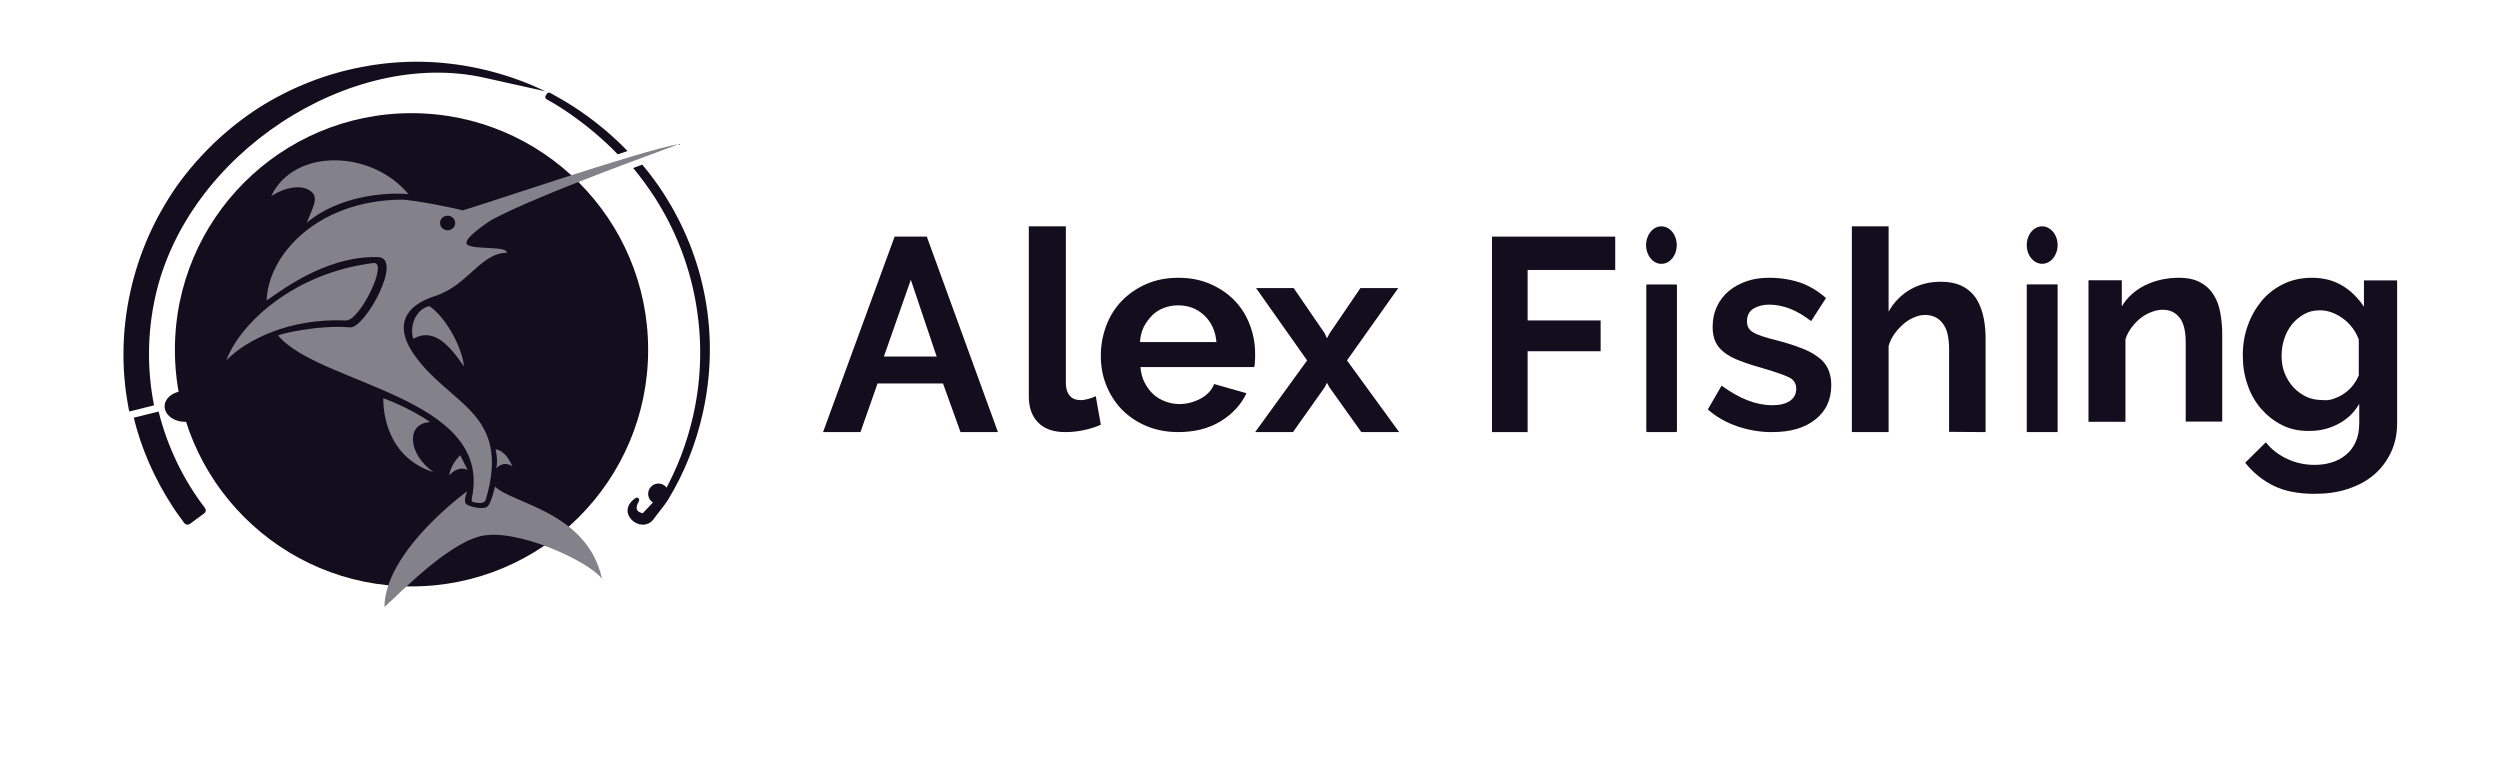 <svg width="243" height="74" viewBox="0 0 243 74" fill="none" xmlns="http://www.w3.org/2000/svg">
<path d="M40 57C52.703 57 63 46.703 63 34C63 21.297 52.703 11 40 11C27.297 11 17 21.297 17 34C17 46.703 27.297 57 40 57Z" fill="#120E1E"/>
<path d="M15.416 40L13 40.599C13.738 43.618 14.991 46.459 16.692 49.101C17.072 49.7 17.497 50.277 17.922 50.855C18.057 51.01 18.28 51.054 18.459 50.921L19.847 49.9C20.026 49.767 20.048 49.545 19.914 49.367C17.811 46.615 16.267 43.418 15.416 40Z" fill="#120E1E"/>
<path d="M53 8.873C50.989 7.893 48.844 7.159 46.61 6.669C42.856 5.845 39.036 5.778 35.282 6.491C31.663 7.159 28.244 8.517 25.116 10.498C22.033 12.502 19.374 15.041 17.229 18.024C15.04 21.141 13.498 24.615 12.671 28.355C11.845 32.096 11.777 35.903 12.492 39.644C12.515 39.755 12.537 39.866 12.559 40L14.973 39.399C14.302 36.014 14.302 32.452 15.084 28.89C18.145 14.907 34.12 4.643 47.102 7.559" fill="#120E1E"/>
<path d="M61 14.682C59.649 13.275 58.135 12.005 56.504 10.87C55.526 10.189 54.524 9.599 53.475 9.032C53.359 8.964 53.219 9.009 53.149 9.123L53.033 9.304C52.963 9.418 53.01 9.577 53.126 9.645C53.941 10.098 54.71 10.575 55.479 11.12C57.133 12.277 58.67 13.57 60.045 15L61 14.682Z" fill="#120E1E"/>
<path d="M68.531 28.888C67.868 25.325 66.519 21.96 64.551 18.881C63.91 17.869 63.18 16.902 62.428 16L61.544 16.33C62.274 17.21 62.959 18.155 63.6 19.123C65.568 22.18 66.917 25.545 67.581 29.13C68.266 32.824 68.222 36.563 67.404 40.28C66.784 43.073 65.767 45.712 64.374 48.153C64.352 48.175 64.242 48.021 64.219 48.043L62.473 49.89C61.677 49.714 61.831 49.209 62.097 48.725C62.229 48.505 61.964 48.263 61.765 48.417C59.709 49.824 62.318 52.002 63.512 50.484C63.888 49.956 64.618 49.099 64.949 48.549C66.541 45.932 67.669 43.073 68.332 40.06C69.15 36.321 69.217 32.582 68.531 28.888Z" fill="#120E1E"/>
<path d="M26.369 19.049C28.587 14.356 36.136 14.556 39.699 18.872C37.705 18.671 33 18.96 29.819 21.652C30.289 20.406 31.006 19.294 30.312 18.671C29.617 18.026 28.139 17.959 26.369 19.049ZM47.383 49.235C47.002 49.591 45.344 49.235 45.232 48.879C45.098 48.523 45.411 47.744 45.411 47.744C42.409 50.013 37.413 54.662 37.369 59C38.892 57.643 43.283 53.061 46.576 52.149C50.004 51.192 57.263 54.551 58.517 56.264C57.084 49.746 49.825 48.968 48.122 47.3C48.1 47.3 47.764 48.901 47.383 49.235ZM36.293 25.567C28.542 26.523 23.322 31.462 22 35.021C24.039 32.952 28.25 30.906 33.627 31.15C34.971 31.217 37.817 25.367 36.293 25.567ZM40.169 32.93C42.185 31.795 43.731 33.619 45.098 35.621C44.941 33.864 43.417 30.906 41.737 29.749C40.371 30.06 39.788 31.751 40.169 32.93ZM37.257 38.713C37.234 40.226 37.705 44.474 42.141 45.898C39.609 44.119 39.452 41.138 41.804 41.027C39.743 39.581 37.257 38.713 37.257 38.713ZM47.226 48.545C47.069 49.057 46.375 48.879 46.016 48.812C45.77 48.768 45.859 48.434 45.859 48.434C47.988 38.535 31.029 37.401 27.041 32.618C26.951 32.507 30.939 31.551 34.008 31.818C35.397 32.04 39.273 25.078 36.741 24.989C31.365 24.833 26.727 28.748 25.921 29.193C26.055 24.855 30.737 19.517 38.959 19.405C40.079 19.383 44.538 20.295 44.963 20.451C45.815 20.273 62.236 14.645 66 14C64.141 14.734 52.894 18.694 47.831 21.341C47.831 21.341 44.694 23.32 45.456 23.81C46.218 24.277 49.31 23.899 49.265 24.566C46.711 24.588 45.479 27.747 42.297 28.77C39.295 29.727 38.354 31.662 40.169 34.353C43.619 39.425 49.735 39.981 47.226 48.545ZM42.79 21.518C42.701 21.897 42.947 22.275 43.35 22.364C43.754 22.453 44.134 22.208 44.224 21.83C44.314 21.452 44.067 21.074 43.664 20.985C43.261 20.896 42.857 21.14 42.79 21.518ZM44.739 44.252C44.739 44.252 43.843 45.031 43.664 46.21C44.605 45.164 45.456 45.676 45.456 45.676C45.344 45.453 44.963 44.742 44.739 44.252ZM48.167 43.674C48.167 43.674 48.436 44.742 48.234 45.52C48.682 45.053 49.287 44.942 49.802 45.342C49.332 44.208 48.705 43.74 48.167 43.674Z" fill="#838189"/>
<path d="M64 49C64.552 49 65 48.552 65 48C65 47.448 64.552 47 64 47C63.448 47 63 47.448 63 48C63 48.552 63.448 49 64 49Z" fill="#120E1E"/>
<path d="M18 41C19.105 41 20 40.328 20 39.5C20 38.672 19.105 38 18 38C16.895 38 16 38.672 16 39.5C16 40.328 16.895 41 18 41Z" fill="#120E1E"/>
<path d="M90.085 23L97 42H93.362L91.66 37.272H85.298L83.638 42H80L86.957 23H90.085ZM88.532 27.195L85.915 34.653H91.043L88.532 27.195Z" fill="#120E1E"/>
<path d="M103.601 22V37.248C103.601 37.766 103.735 38.171 103.981 38.464C104.227 38.757 104.585 38.892 105.054 38.892C105.278 38.892 105.502 38.847 105.77 38.779C106.038 38.712 106.284 38.622 106.508 38.509L107 41.279C106.508 41.505 105.949 41.685 105.3 41.82C104.652 41.955 104.07 42 103.556 42C102.415 42 101.543 41.707 100.939 41.099C100.313 40.491 100 39.635 100 38.509V22H103.601Z" fill="#120E1E"/>
<path d="M111.418 41.405C110.489 41.015 109.696 40.466 109.039 39.801C108.382 39.114 107.884 38.336 107.521 37.42C107.159 36.527 107 35.565 107 34.58C107 33.55 107.181 32.588 107.521 31.672C107.861 30.756 108.36 29.954 109.017 29.267C109.674 28.58 110.467 28.03 111.396 27.618C112.325 27.206 113.39 27 114.545 27C115.701 27 116.743 27.206 117.672 27.618C118.601 28.03 119.372 28.557 120.029 29.244C120.686 29.931 121.162 30.71 121.502 31.626C121.841 32.519 122 33.458 122 34.443C122 34.672 122 34.901 121.977 35.13C121.977 35.359 121.955 35.542 121.909 35.679H110.852C110.897 36.252 111.033 36.756 111.26 37.191C111.486 37.626 111.758 38.015 112.098 38.313C112.438 38.634 112.846 38.863 113.276 39.023C113.707 39.183 114.16 39.275 114.636 39.275C115.361 39.275 116.041 39.092 116.698 38.748C117.355 38.382 117.785 37.924 118.012 37.328L121.162 38.221C120.64 39.321 119.802 40.237 118.647 40.947C117.491 41.657 116.109 42 114.5 42C113.39 42 112.347 41.794 111.418 41.405ZM117.06 30.664C116.358 30 115.52 29.679 114.5 29.679C114.002 29.679 113.548 29.771 113.118 29.931C112.687 30.092 112.302 30.343 111.985 30.664C111.668 30.985 111.396 31.351 111.169 31.786C110.965 32.221 110.829 32.725 110.807 33.252H118.239C118.148 32.199 117.763 31.328 117.06 30.664Z" fill="#120E1E"/>
<path d="M128.756 32.393L128.978 32.881L129.244 32.393L132.234 28H135.911L130.927 35.033L136 42H132.323L129.222 37.651L128.978 37.208L128.756 37.651L125.677 42H122L127.051 35.033L122.089 28H125.744L128.756 32.393Z" fill="#120E1E"/>
<path d="M145 23H157V26.241H148.485V31.146H155.581V34.142H148.485V42H145.021V23H145Z" fill="#120E1E"/>
<path d="M161.481 22C162.315 22 162.981 22.82 162.981 23.822C162.981 24.825 162.315 25.645 161.5 25.645H161.481C160.667 25.645 160 24.825 160 23.822C160 22.82 160.667 22 161.481 22ZM160.111 27.649H162.907C162.963 27.649 163 27.695 163 27.763V41.886C163 41.954 162.963 42 162.907 42H160.111C160.056 42 160.019 41.954 160.019 41.886V27.763C160 27.718 160.056 27.649 160.111 27.649Z" fill="#120E1E"/>
<path d="M168.894 41.449C167.759 41.059 166.801 40.51 166 39.8L167.336 37.487C168.204 38.106 169.028 38.587 169.852 38.907C170.675 39.228 171.477 39.388 172.278 39.388C172.991 39.388 173.547 39.251 173.97 38.976C174.371 38.701 174.594 38.312 174.594 37.785C174.594 37.258 174.349 36.892 173.859 36.663C173.369 36.434 172.59 36.159 171.499 35.839C170.586 35.587 169.807 35.335 169.161 35.083C168.516 34.854 168.004 34.579 167.603 34.259C167.202 33.961 166.913 33.595 166.735 33.205C166.557 32.816 166.468 32.335 166.468 31.786C166.468 31.053 166.601 30.389 166.891 29.794C167.158 29.198 167.558 28.695 168.048 28.282C168.538 27.87 169.139 27.55 169.807 27.321C170.475 27.092 171.21 27 171.989 27C173.035 27 174.037 27.16 174.95 27.458C175.863 27.779 176.709 28.282 177.488 28.969L176.041 31.213C175.328 30.664 174.638 30.252 173.97 30C173.302 29.748 172.635 29.61 171.967 29.61C171.365 29.61 170.853 29.748 170.43 30C170.03 30.252 169.807 30.664 169.807 31.236C169.807 31.488 169.852 31.694 169.963 31.877C170.052 32.038 170.208 32.198 170.43 32.312C170.653 32.45 170.92 32.564 171.276 32.679C171.633 32.793 172.056 32.931 172.568 33.045C173.525 33.297 174.371 33.549 175.039 33.824C175.729 34.075 176.286 34.373 176.731 34.717C177.176 35.037 177.488 35.426 177.688 35.862C177.889 36.297 178 36.823 178 37.419C178 38.838 177.488 39.96 176.464 40.762C175.44 41.586 174.059 41.998 172.301 41.998C171.165 42.021 170.007 41.815 168.894 41.449Z" fill="#120E1E"/>
<path d="M189.451 41.977V33.932C189.451 32.795 189.251 31.954 188.829 31.432C188.43 30.886 187.831 30.614 187.099 30.614C186.788 30.614 186.433 30.682 186.079 30.841C185.724 30.977 185.391 31.182 185.058 31.454C184.747 31.727 184.437 32.045 184.171 32.409C183.904 32.773 183.705 33.182 183.572 33.614V42H180V22H183.572V30.296C184.082 29.364 184.792 28.659 185.679 28.136C186.567 27.636 187.543 27.386 188.608 27.386C189.517 27.386 190.249 27.546 190.826 27.864C191.403 28.182 191.846 28.614 192.157 29.136C192.468 29.659 192.689 30.273 192.823 30.954C192.956 31.636 193 32.318 193 33.045V42L189.451 41.977Z" fill="#120E1E"/>
<path d="M198.491 22C199.329 22 200 22.819 200 23.82C200 24.821 199.329 25.64 198.509 25.64H198.491C197.671 25.64 197 24.821 197 23.82C197 22.819 197.671 22 198.491 22ZM197 27.643H200V42H197V27.643Z" fill="#120E1E"/>
<path d="M212.451 40.978V33.283C212.451 32.174 212.251 31.37 211.852 30.87C211.452 30.37 210.92 30.109 210.232 30.109C209.877 30.109 209.5 30.174 209.145 30.326C208.768 30.456 208.413 30.652 208.08 30.913C207.747 31.174 207.459 31.478 207.193 31.826C206.927 32.174 206.727 32.565 206.594 32.978V41H203V27.239H206.239V29.783C206.749 28.913 207.503 28.239 208.48 27.739C209.456 27.261 210.565 27 211.785 27C212.65 27 213.36 27.152 213.915 27.478C214.469 27.783 214.891 28.196 215.201 28.717C215.512 29.217 215.712 29.804 215.823 30.456C215.933 31.109 216 31.761 216 32.413V40.978H212.451Z" fill="#120E1E"/>
<path d="M221.841 41.331C221.041 40.938 220.378 40.408 219.784 39.739C219.212 39.069 218.755 38.285 218.457 37.385C218.137 36.485 218 35.538 218 34.546C218 33.485 218.16 32.515 218.503 31.592C218.823 30.692 219.303 29.885 219.875 29.192C220.47 28.5 221.178 27.969 222.002 27.577C222.825 27.185 223.739 27 224.723 27C225.843 27 226.826 27.254 227.672 27.762C228.518 28.269 229.204 28.962 229.776 29.815V27.254H233V41.123C233 42.208 232.794 43.154 232.383 44.008C231.971 44.861 231.422 45.577 230.713 46.177C230.005 46.777 229.159 47.215 228.175 47.538C227.192 47.861 226.117 48 224.974 48C223.396 48 222.07 47.746 220.995 47.215C219.921 46.685 219.006 45.946 218.229 44.977L220.241 42.992C220.79 43.685 221.476 44.215 222.322 44.608C223.168 45 224.037 45.185 224.974 45.185C225.546 45.185 226.095 45.115 226.62 44.954C227.146 44.792 227.604 44.562 228.015 44.215C228.427 43.892 228.747 43.454 228.976 42.946C229.204 42.438 229.319 41.815 229.319 41.1V39.254C228.838 40.085 228.175 40.731 227.306 41.192C226.438 41.654 225.523 41.885 224.517 41.885C223.511 41.908 222.619 41.723 221.841 41.331ZM226.872 38.746C227.238 38.608 227.581 38.446 227.901 38.215C228.221 37.985 228.495 37.731 228.724 37.431C228.953 37.131 229.136 36.808 229.273 36.485V33C228.953 32.146 228.427 31.454 227.718 30.946C227.009 30.439 226.277 30.162 225.5 30.162C224.928 30.162 224.425 30.277 223.968 30.531C223.511 30.785 223.122 31.108 222.779 31.523C222.459 31.939 222.184 32.423 222.024 32.954C221.841 33.485 221.773 34.038 221.773 34.615C221.773 35.215 221.864 35.769 222.07 36.277C222.276 36.785 222.55 37.246 222.916 37.639C223.282 38.031 223.694 38.331 224.174 38.562C224.654 38.792 225.18 38.885 225.752 38.885C226.117 38.931 226.506 38.885 226.872 38.746Z" fill="#120E1E"/>
</svg>
